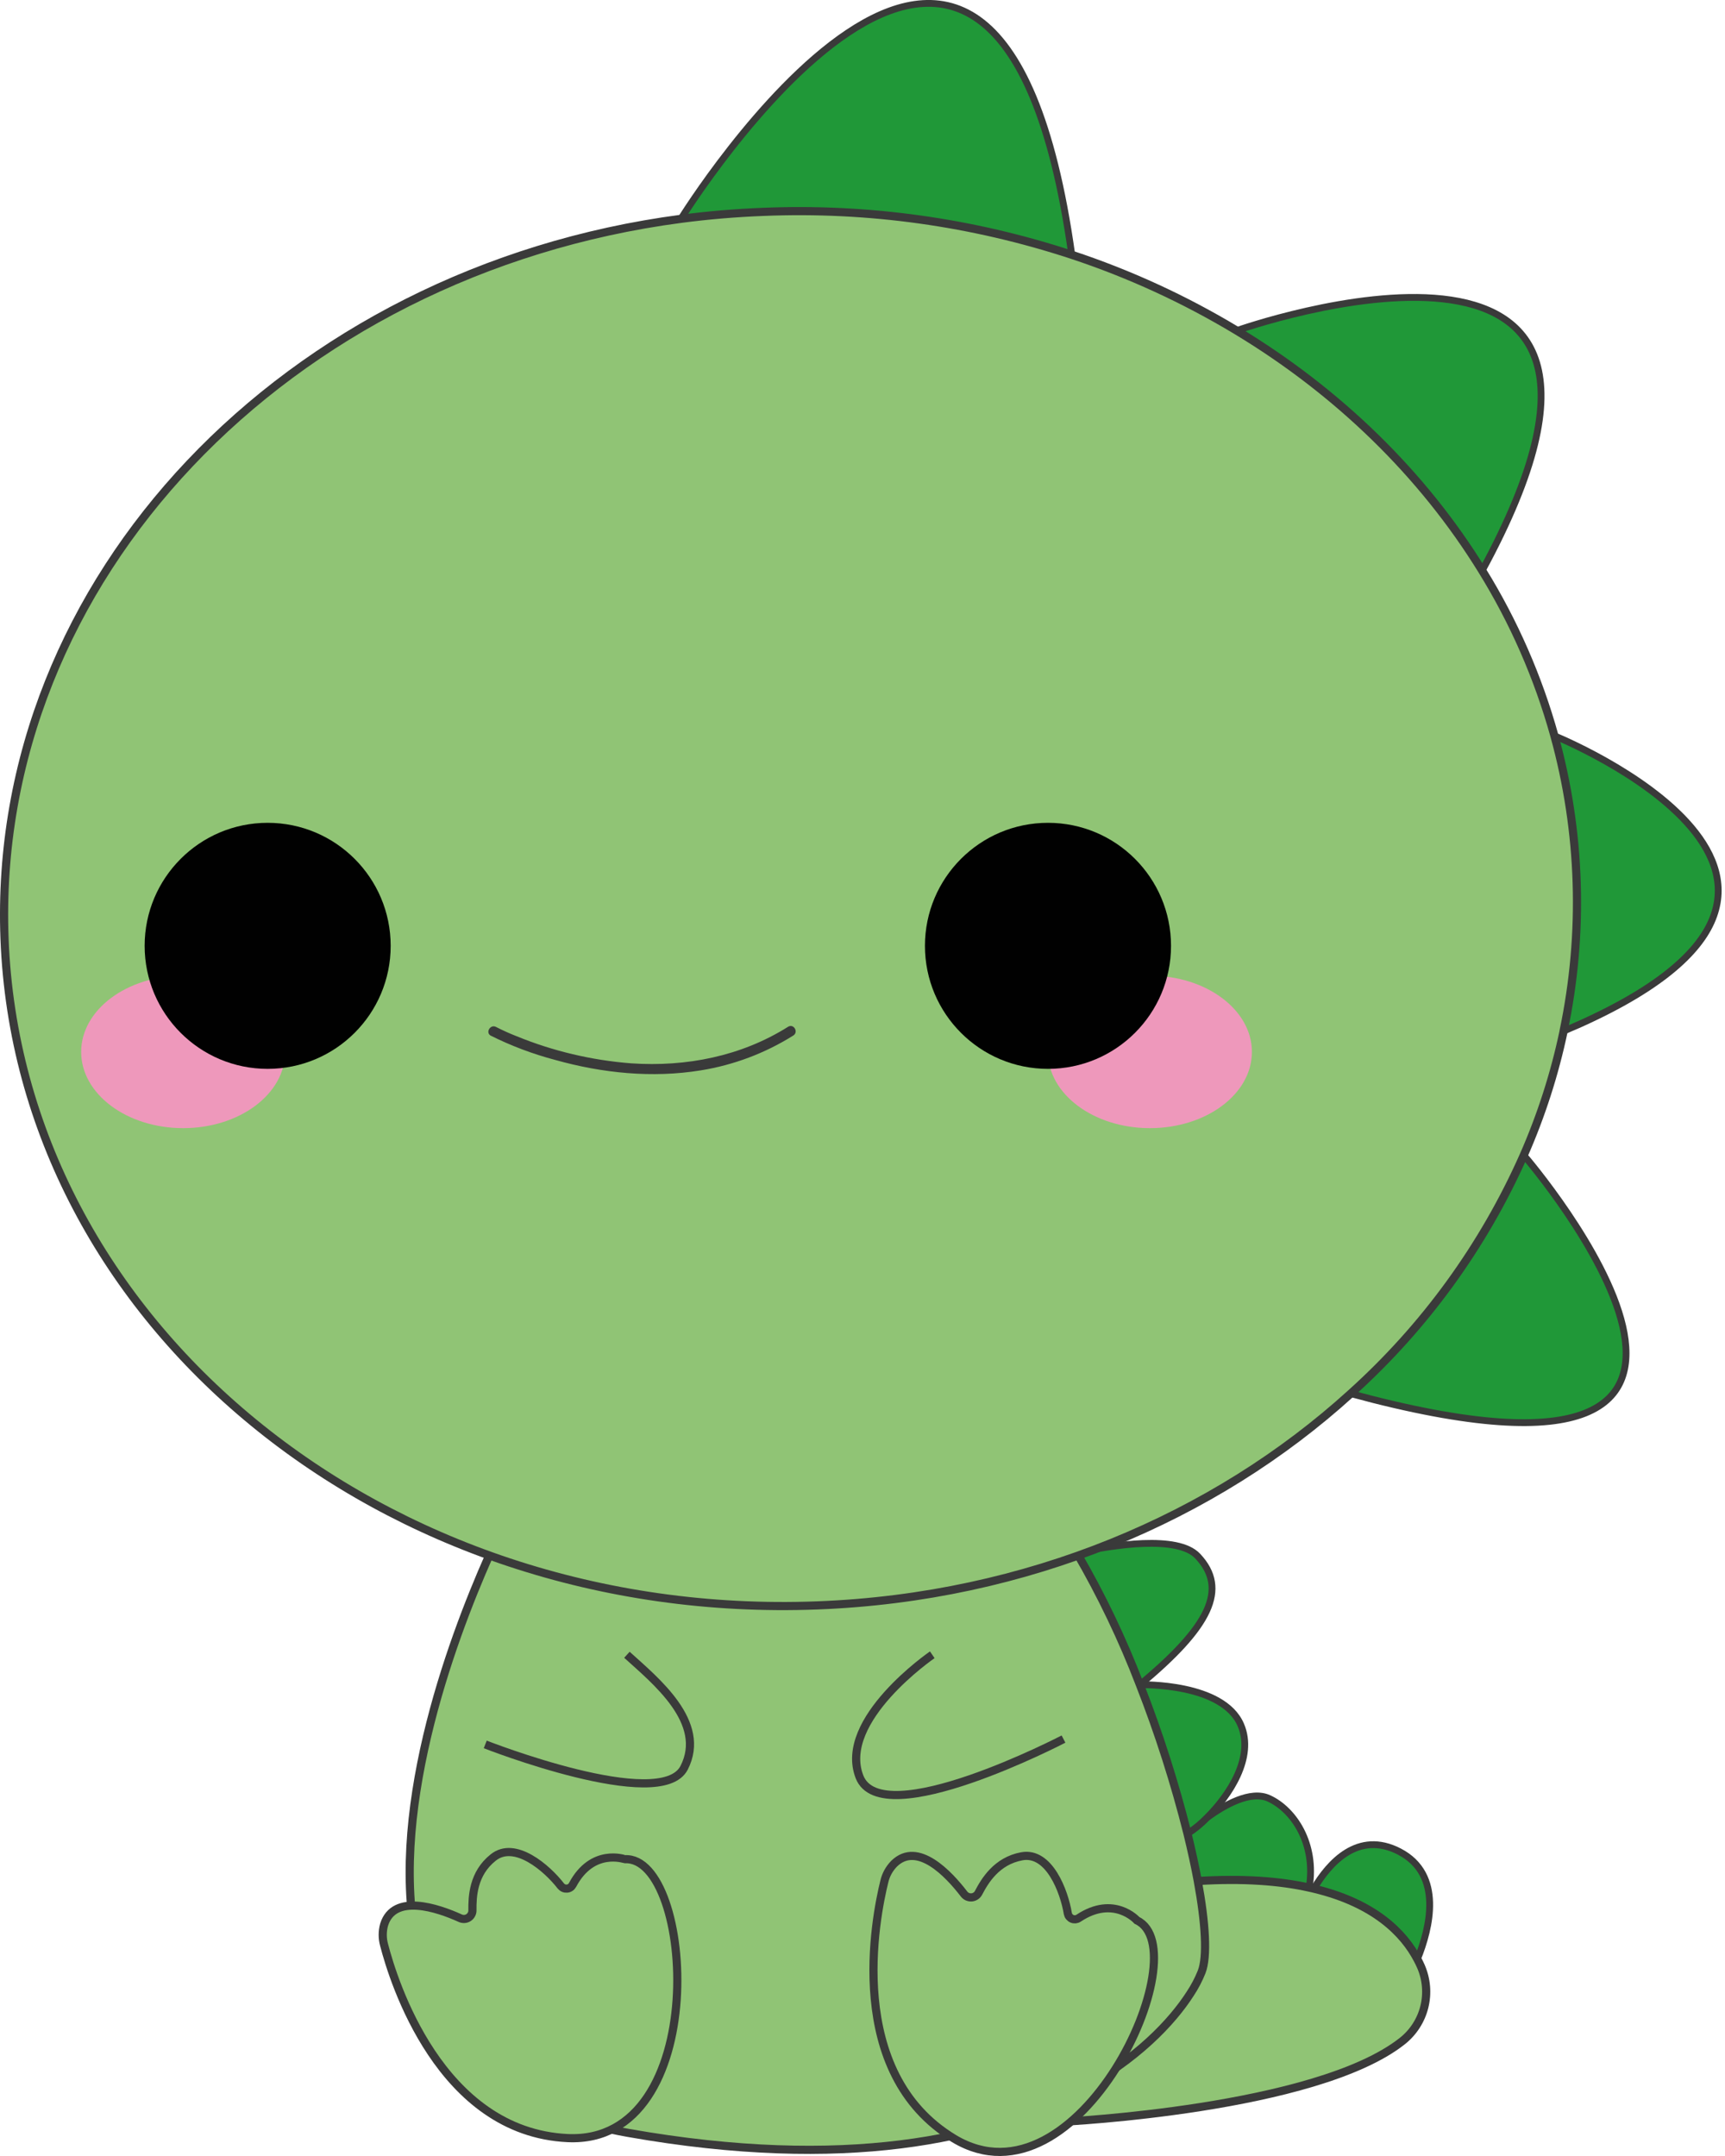 <svg width="40" height="50" viewBox="0 0 40 50" fill="none" xmlns="http://www.w3.org/2000/svg">
<path d="M30.359 43.772C29.678 43.622 28.83 43.554 27.774 43.619C27.711 43.278 27.631 42.91 27.536 42.524C27.699 42.418 27.851 42.294 27.987 42.154C28.397 41.856 29.001 41.514 29.422 41.706C29.999 41.969 30.525 42.758 30.359 43.772Z" fill="#209838" stroke="#3A3A3A" stroke-width="0.158" stroke-miterlimit="10"/>
<path d="M27.987 42.154C27.851 42.294 27.699 42.418 27.536 42.524C27.241 41.351 26.873 40.197 26.432 39.071C26.481 39.071 28.357 39.026 28.773 40.005C29.093 40.753 28.509 41.636 27.987 42.154Z" fill="#209838" stroke="#3A3A3A" stroke-width="0.158" stroke-miterlimit="10"/>
<path d="M26.432 39.07C26.027 38.013 25.538 36.99 24.969 36.012C25.808 35.829 27.305 35.592 27.772 36.088C28.489 36.848 28.052 37.724 26.432 39.07Z" fill="#209838" stroke="#3A3A3A" stroke-width="0.158" stroke-miterlimit="10"/>
<path d="M32.868 45.435C32.553 44.839 31.884 44.136 30.469 43.797C30.823 43.201 31.495 42.444 32.45 42.941C33.471 43.473 33.159 44.715 32.868 45.435Z" fill="#209838" stroke="#3A3A3A" stroke-width="0.158" stroke-miterlimit="10"/>
<path d="M32.868 45.435C32.796 45.618 32.712 45.797 32.616 45.969L27.599 46.236L26.981 46.269L26.608 44.721L24.66 36.629L24.377 36.157C24.377 36.157 24.614 36.09 24.964 36.014C25.533 36.993 26.022 38.016 26.427 39.073C26.868 40.199 27.237 41.352 27.531 42.526C27.625 42.911 27.706 43.28 27.77 43.621C28.825 43.556 29.673 43.621 30.355 43.774C30.327 43.943 30.283 44.11 30.222 44.271C30.293 44.109 30.373 43.951 30.464 43.799C31.886 44.136 32.553 44.839 32.868 45.435Z" stroke="#3A3A3A" stroke-width="0.158" stroke-miterlimit="10"/>
<path d="M32.517 47.335C30.509 48.922 24.66 49.204 24.66 49.204L24.959 48.515L26.608 44.721L27.061 43.683C27.309 43.657 27.547 43.636 27.774 43.623C28.83 43.558 29.678 43.623 30.359 43.776C30.396 43.784 30.433 43.792 30.469 43.801C31.884 44.14 32.553 44.839 32.869 45.439C32.899 45.495 32.925 45.55 32.949 45.604C33.078 45.9 33.106 46.23 33.028 46.543C32.95 46.856 32.77 47.135 32.517 47.335Z" fill="#90C475" stroke="#3A3A3A" stroke-width="0.189" stroke-miterlimit="10"/>
<path d="M27.865 45.728C27.794 45.906 27.705 46.076 27.599 46.236C27.191 46.873 26.365 47.773 24.957 48.515C22.902 49.602 19.606 50.354 14.566 49.464C5.004 47.777 11.914 34.881 11.914 34.881C11.914 34.881 20.27 31.949 23.082 33.797C23.742 34.227 24.377 35.023 24.969 36.012C25.538 36.99 26.027 38.013 26.432 39.07C26.873 40.197 27.241 41.35 27.536 42.523C27.63 42.909 27.711 43.278 27.774 43.618C27.956 44.604 28 45.376 27.865 45.728Z" fill="#90C475" stroke="#3A3A3A" stroke-width="0.189" stroke-miterlimit="10"/>
<path d="M8.907 44.635C8.864 44.789 8.864 44.953 8.907 45.107C9.12 45.931 10.201 49.446 13.165 49.585C16.524 49.739 16.098 43.038 14.491 43.117C14.483 43.117 13.736 42.848 13.277 43.713C13.264 43.737 13.246 43.758 13.223 43.773C13.2 43.788 13.174 43.797 13.147 43.799C13.12 43.801 13.093 43.797 13.068 43.786C13.043 43.775 13.021 43.758 13.004 43.737C12.685 43.324 11.939 42.676 11.438 43.077C10.967 43.449 10.952 43.989 10.955 44.303C10.956 44.337 10.947 44.37 10.931 44.399C10.915 44.429 10.892 44.454 10.864 44.472C10.836 44.49 10.803 44.501 10.77 44.503C10.736 44.505 10.703 44.499 10.672 44.485C10.142 44.244 9.134 43.906 8.907 44.635Z" fill="#90C475" stroke="#3A3A3A" stroke-width="0.189" stroke-miterlimit="10"/>
<path d="M20.733 43.221C20.621 43.335 20.542 43.478 20.506 43.634C20.301 44.461 19.58 48.068 22.125 49.598C25.008 51.328 27.816 45.229 26.364 44.536C26.358 44.529 25.828 43.942 25.012 44.484C24.989 44.499 24.963 44.508 24.936 44.511C24.91 44.513 24.882 44.509 24.857 44.498C24.832 44.487 24.811 44.47 24.794 44.449C24.777 44.428 24.766 44.402 24.761 44.376C24.676 43.86 24.327 42.935 23.696 43.049C23.108 43.156 22.834 43.622 22.69 43.898C22.674 43.928 22.651 43.953 22.623 43.971C22.595 43.989 22.563 44 22.529 44.003C22.496 44.005 22.463 43.999 22.432 43.986C22.402 43.972 22.375 43.951 22.355 43.925C22.004 43.466 21.278 42.687 20.733 43.221Z" fill="#90C475" stroke="#3A3A3A" stroke-width="0.189" stroke-miterlimit="10"/>
<path d="M11.252 40.455C11.252 40.455 15.32 42.052 15.863 40.998C16.405 39.943 15.202 38.979 14.537 38.376" stroke="#3A3A3A" stroke-width="0.189" stroke-miterlimit="10"/>
<path d="M21.618 38.376C21.618 38.376 19.418 39.885 19.93 41.206C20.443 42.527 24.661 40.331 24.661 40.331" stroke="#3A3A3A" stroke-width="0.189" stroke-miterlimit="10"/>
<path d="M15.789 5.077C15.789 5.077 23.087 -6.707 24.853 5.912L15.789 5.077Z" fill="#209838"/>
<path d="M15.789 5.077C15.789 5.077 23.087 -6.707 24.853 5.912" stroke="#3A3A3A" stroke-width="0.158" stroke-miterlimit="10"/>
<path d="M34.368 13.235C32.99 10.995 31.03 9.085 28.672 7.669C28.747 7.641 39.447 3.876 34.368 13.235Z" fill="#209838" stroke="#3A3A3A" stroke-width="0.158" stroke-miterlimit="10"/>
<path d="M36.258 23.913C36.734 21.646 36.661 19.297 36.043 17.064C36.043 17.064 44.447 20.459 36.258 23.913Z" fill="#209838" stroke="#3A3A3A" stroke-width="0.158" stroke-miterlimit="10"/>
<path d="M31.32 32.32C33.033 30.781 34.401 28.897 35.334 26.791C35.434 26.902 42.688 35.403 31.32 32.32Z" fill="#209838" stroke="#3A3A3A" stroke-width="0.158" stroke-miterlimit="10"/>
<path d="M36.258 23.913C36.05 24.902 35.74 25.866 35.334 26.791C34.401 28.897 33.033 30.781 31.32 32.32C28.158 35.191 23.81 37.045 18.954 37.231C8.886 37.617 0.448 30.697 0.105 21.773C-0.215 13.425 6.661 6.281 15.79 5.075C16.419 4.992 17.059 4.938 17.71 4.913C20.131 4.814 22.551 5.152 24.853 5.909C26.187 6.35 27.468 6.939 28.672 7.664C31.03 9.086 32.99 10.993 34.368 13.23C35.104 14.421 35.668 15.71 36.043 17.059C36.661 19.292 36.734 21.64 36.258 23.907V23.913Z" fill="#90C475" stroke="#3A3A3A" stroke-width="0.189" stroke-miterlimit="10"/>
<path d="M26.665 26.163C27.971 26.163 29.03 25.372 29.03 24.395C29.03 23.419 27.971 22.627 26.665 22.627C25.359 22.627 24.3 23.419 24.3 24.395C24.3 25.372 25.359 26.163 26.665 26.163Z" fill="#EE98BB"/>
<path d="M4.247 26.163C5.553 26.163 6.612 25.372 6.612 24.395C6.612 23.419 5.553 22.627 4.247 22.627C2.941 22.627 1.882 23.419 1.882 24.395C1.882 25.372 2.941 26.163 4.247 26.163Z" fill="#EE98BB"/>
<path d="M11.374 24.015C11.853 24.255 12.356 24.444 12.874 24.581C13.967 24.888 15.125 25.006 16.25 24.823C17.012 24.7 17.742 24.425 18.395 24.015C18.523 23.935 18.405 23.732 18.276 23.811C17.187 24.497 15.91 24.746 14.636 24.66C13.722 24.589 12.823 24.377 11.974 24.029C11.813 23.966 11.656 23.895 11.502 23.816C11.368 23.746 11.249 23.95 11.383 24.02L11.374 24.015Z" fill="#3A3A3A"/>
<path d="M36.259 23.913H36.257" stroke="#3A3A3A" stroke-width="0.158" stroke-miterlimit="10"/>
<path d="M6.206 24.788C7.782 24.788 9.059 23.511 9.059 21.935C9.059 20.36 7.782 19.082 6.206 19.082C4.631 19.082 3.354 20.36 3.354 21.935C3.354 23.511 4.631 24.788 6.206 24.788Z" fill="#010101"/>
<path d="M24.301 24.788C25.877 24.788 27.154 23.511 27.154 21.935C27.154 20.36 25.877 19.082 24.301 19.082C22.725 19.082 21.448 20.36 21.448 21.935C21.448 23.511 22.725 24.788 24.301 24.788Z" fill="#010101"/>
</svg>
